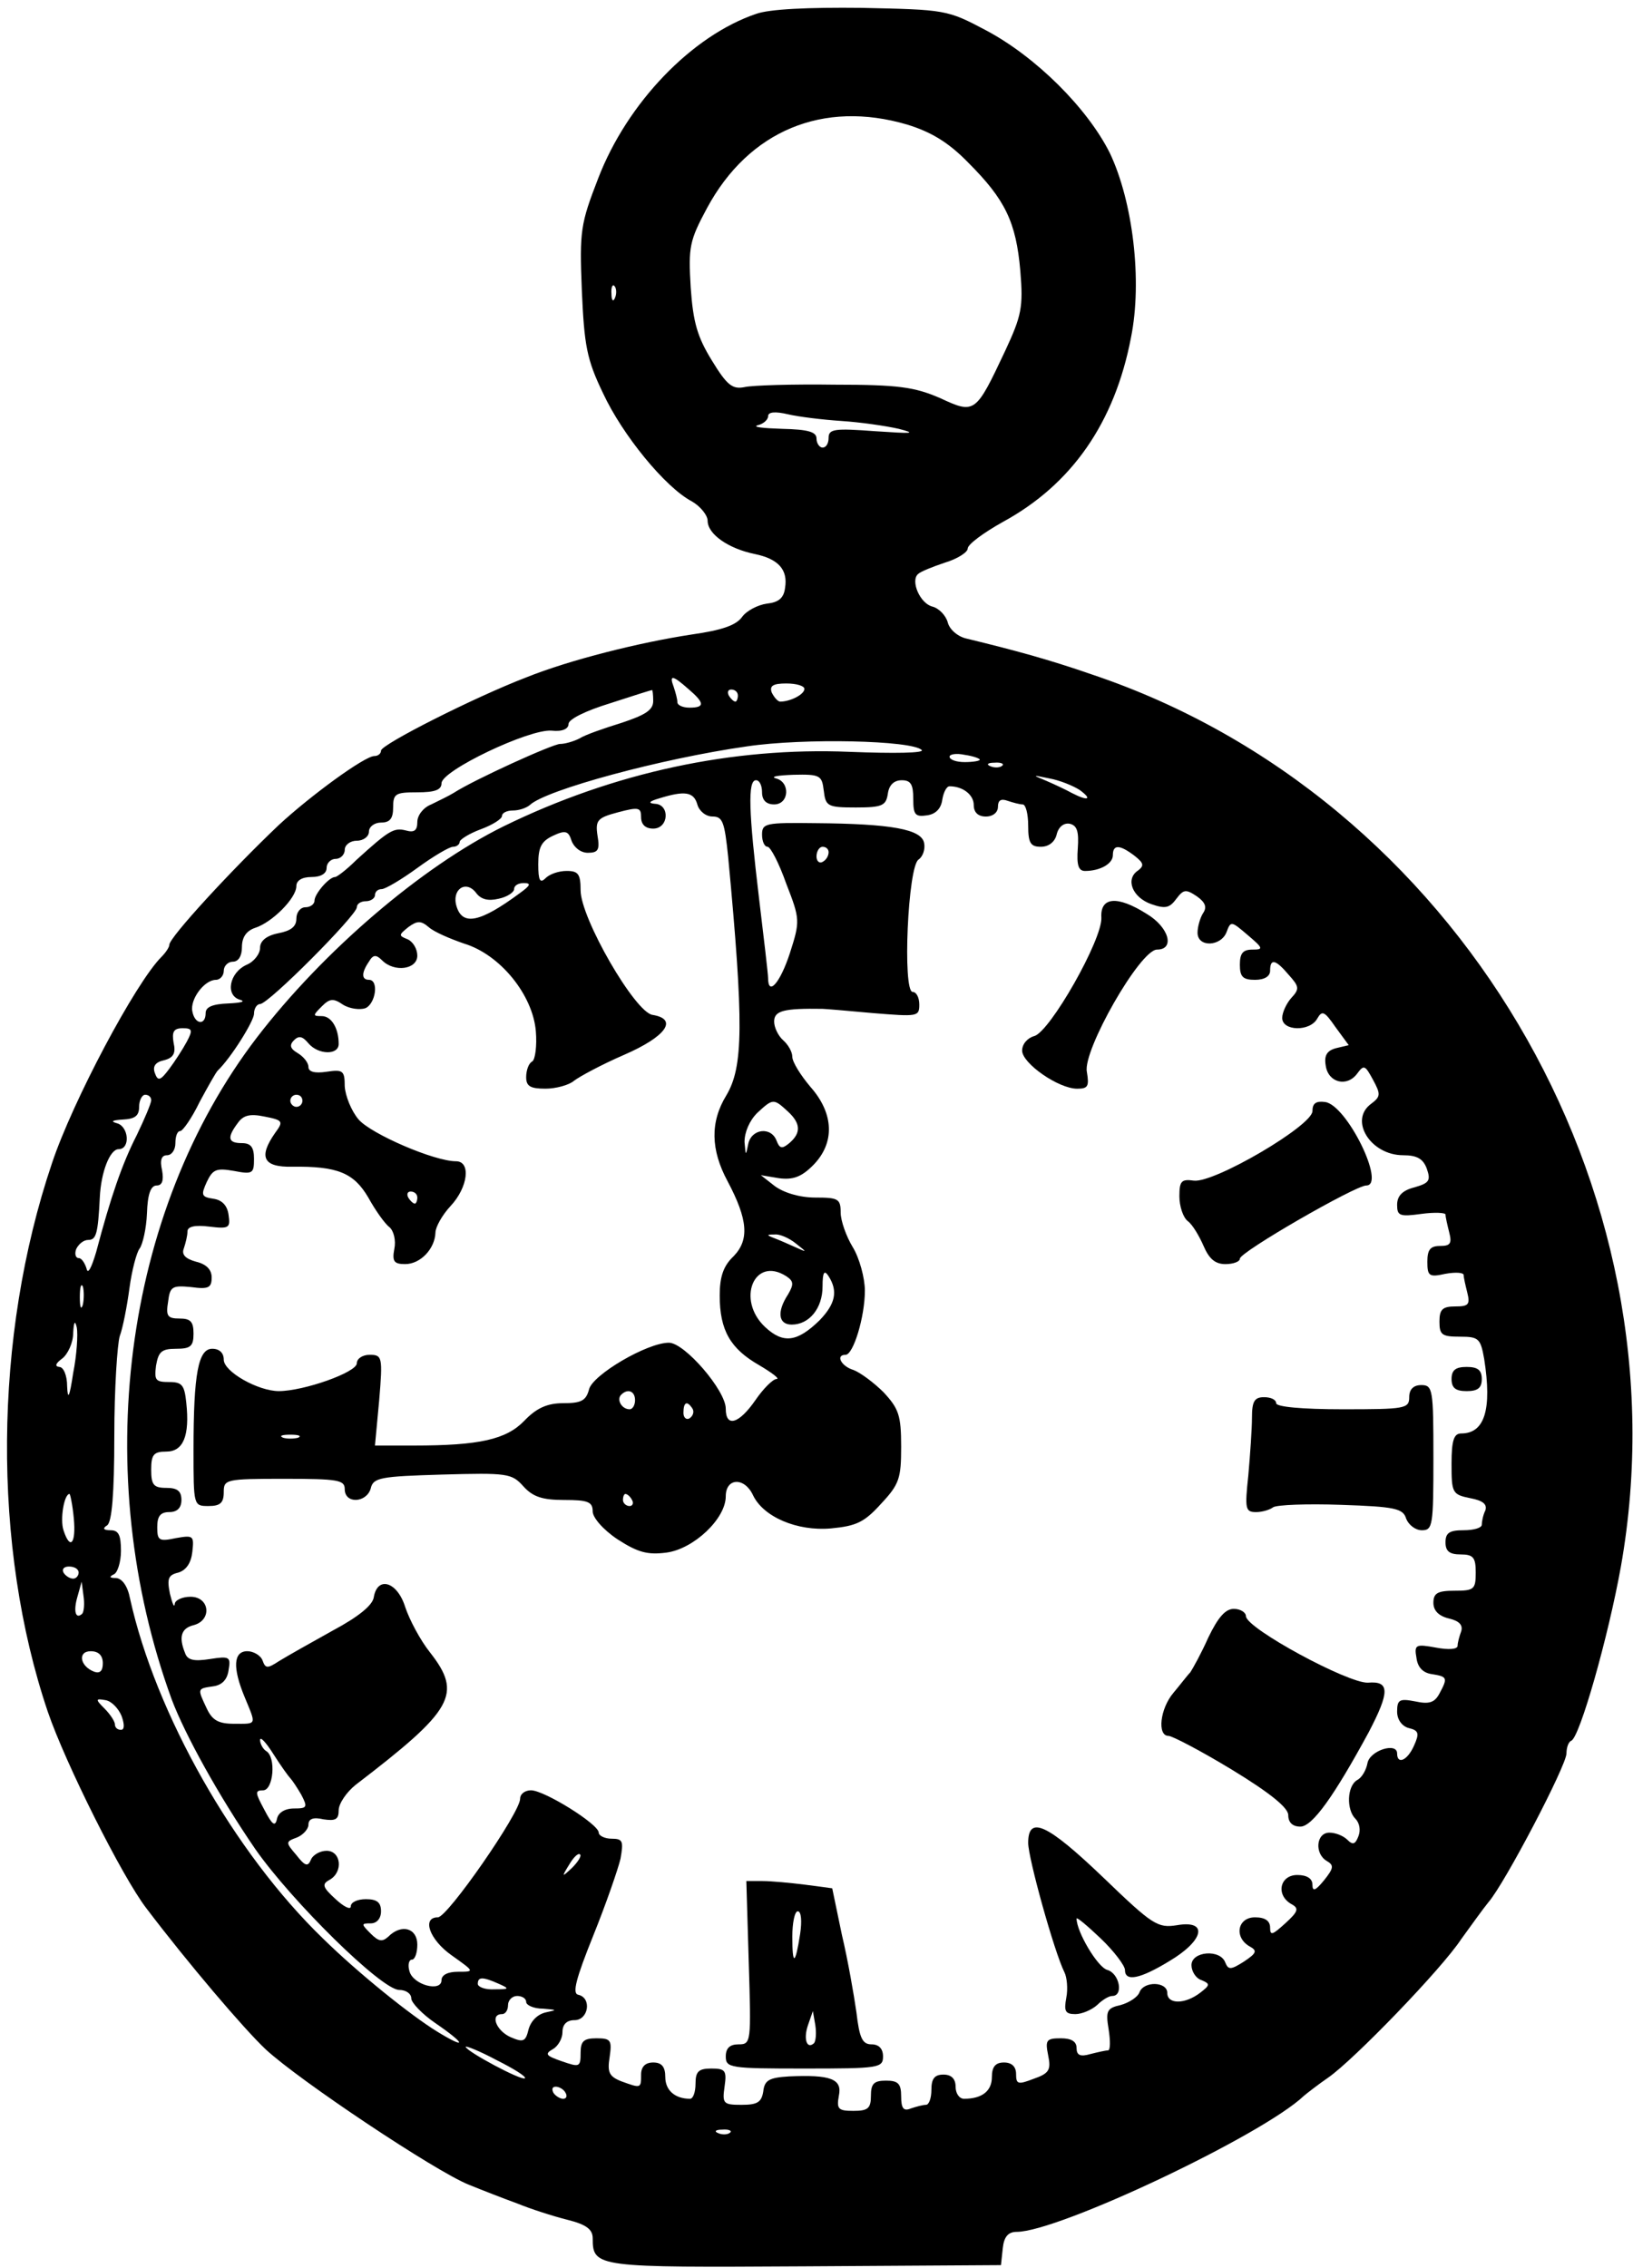 <?xml version="1.0" standalone="no"?>
<!DOCTYPE svg PUBLIC "-//W3C//DTD SVG 20010904//EN"
 "http://www.w3.org/TR/2001/REC-SVG-20010904/DTD/svg10.dtd">
<svg version="1.0" xmlns="http://www.w3.org/2000/svg"
 width="270pt" height="375pt" viewBox="0 0 270 375"
 preserveAspectRatio="xMidYMid meet">
<g transform="translate(0,375) scale(0.1,-0.1)"
fill="#000000" stroke="none">
<path d="M1250 3727 c-106 -36 -213 -147 -261 -272 -29 -75 -31 -86 -27 -185
4 -91 8 -114 35 -170 32 -69 103 -156 147 -179 14 -8 26 -23 26 -32 0 -22 34
-46 78 -55 39 -8 55 -26 50 -56 -2 -17 -11 -24 -30 -26 -15 -2 -34 -12 -41
-22 -10 -14 -34 -22 -83 -29 -86 -13 -202 -42 -274 -71 -86 -33 -240 -111
-240 -121 0 -5 -5 -9 -11 -9 -16 0 -105 -65 -158 -114 -79 -75 -181 -186 -181
-198 0 -4 -6 -13 -13 -20 -43 -43 -147 -239 -181 -341 -97 -287 -99 -635 -7
-907 29 -85 123 -273 163 -325 69 -91 161 -199 197 -233 56 -52 281 -202 336
-224 22 -9 58 -23 80 -31 22 -9 59 -21 83 -27 32 -8 42 -16 42 -31 0 -48 7
-48 351 -46 l324 2 3 28 c2 19 9 27 23 27 69 0 407 160 475 225 6 5 24 19 40
30 42 29 188 180 220 229 16 22 36 50 45 61 27 31 129 226 129 246 0 9 3 19 8
21 14 6 61 171 82 288 111 627 -272 1273 -875 1475 -72 25 -128 40 -206 59
-15 3 -29 15 -32 27 -3 11 -14 23 -25 26 -21 5 -37 43 -24 54 4 4 24 12 45 19
20 6 37 17 37 23 0 7 26 26 58 44 114 62 185 164 212 305 19 94 3 225 -35 305
-37 74 -122 159 -205 203 -64 34 -67 34 -205 37 -89 1 -153 -2 -175 -10z m250
-183 c39 -12 68 -29 101 -63 61 -61 79 -98 86 -179 5 -60 2 -74 -25 -132 -49
-104 -50 -105 -108 -78 -42 18 -68 22 -174 22 -69 1 -136 -1 -149 -4 -20 -4
-29 3 -54 44 -24 39 -31 63 -35 121 -4 67 -2 77 27 131 69 128 192 179 331
138z m-483 -286 c-3 -8 -6 -5 -6 6 -1 11 2 17 5 13 3 -3 4 -12 1 -19z m374
-204 c31 -2 73 -8 95 -13 31 -8 22 -8 -38 -4 -68 5 -78 4 -78 -11 0 -9 -4 -16
-10 -16 -5 0 -10 7 -10 15 0 11 -14 15 -57 16 -32 1 -50 3 -40 6 9 2 17 9 17
15 0 7 12 8 33 3 17 -4 57 -9 88 -11z m-253 -443 c27 -23 28 -31 2 -31 -11 0
-20 4 -20 9 0 5 -3 16 -6 25 -8 21 -2 20 24 -3z m192 0 c0 -9 -23 -21 -40 -21
-4 0 -10 7 -14 15 -4 11 2 15 24 15 17 0 30 -4 30 -9z m-250 -20 c0 -15 -13
-23 -52 -36 -29 -9 -61 -20 -70 -26 -10 -5 -24 -9 -32 -9 -12 0 -142 -59 -176
-81 -8 -5 -25 -13 -37 -19 -13 -5 -23 -18 -23 -29 0 -14 -5 -18 -19 -14 -20 5
-28 0 -82 -49 -16 -16 -32 -28 -35 -28 -10 0 -34 -28 -34 -39 0 -6 -7 -11 -15
-11 -8 0 -15 -8 -15 -19 0 -13 -9 -20 -30 -24 -20 -4 -30 -13 -30 -24 0 -10
-10 -23 -22 -28 -29 -13 -36 -51 -11 -58 10 -3 1 -5 -19 -6 -27 -1 -38 -6 -38
-16 0 -21 -18 -19 -22 3 -4 20 20 52 39 52 7 0 13 7 13 15 0 8 7 15 15 15 9 0
15 9 15 24 0 16 7 27 22 32 28 9 68 49 68 69 0 9 9 15 25 15 16 0 25 6 25 15
0 8 7 15 15 15 8 0 15 7 15 15 0 8 9 15 20 15 11 0 20 7 20 15 0 8 9 15 20 15
15 0 20 7 20 25 0 23 4 25 40 25 29 0 40 4 40 15 0 21 145 90 182 87 18 -2 28
3 28 11 0 8 29 22 68 34 37 12 68 22 70 22 1 1 2 -8 2 -18z m140 9 c0 -5 -2
-10 -4 -10 -3 0 -8 5 -11 10 -3 6 -1 10 4 10 6 0 11 -4 11 -10z m304 -90 c5
-5 -44 -6 -120 -3 -193 8 -389 -34 -571 -123 -136 -67 -299 -207 -408 -349
-222 -290 -277 -722 -141 -1095 22 -58 77 -158 138 -247 60 -86 209 -233 238
-233 11 0 20 -6 20 -14 0 -7 18 -26 40 -41 51 -35 52 -44 3 -14 -44 27 -131
97 -189 154 -147 142 -277 372 -319 562 -4 21 -13 33 -23 34 -11 0 -12 2 -4 6
6 2 12 20 12 39 0 26 -4 34 -17 34 -12 0 -14 3 -6 8 8 5 12 52 12 148 0 78 5
152 9 165 5 13 12 49 16 79 4 30 12 60 17 66 5 7 11 33 12 58 1 31 6 46 16 46
9 0 12 8 9 25 -4 17 -1 25 8 25 8 0 14 9 14 20 0 11 3 20 8 20 4 0 19 21 32
48 14 26 27 49 30 52 22 21 60 82 60 94 0 9 5 16 10 16 14 0 160 147 160 160
0 6 7 10 15 10 8 0 15 5 15 10 0 6 5 10 11 10 6 0 33 16 59 35 26 19 53 35 59
35 6 0 11 4 11 8 0 4 16 14 35 21 19 7 35 17 35 22 0 5 8 9 18 9 10 0 22 4 28
9 26 25 218 77 359 97 94 14 273 10 289 -6z m96 -16 c0 -2 -11 -4 -25 -4 -14
0 -25 4 -25 9 0 4 11 6 25 3 14 -2 25 -6 25 -8z m37 -10 c-3 -3 -12 -4 -19 -1
-8 3 -5 6 6 6 11 1 17 -2 13 -5z m-295 -41 c3 -26 6 -28 53 -28 44 0 50 3 53
23 2 14 10 22 23 22 15 0 19 -7 19 -31 0 -26 3 -30 23 -27 14 2 23 11 25 26 2
12 7 22 12 22 22 0 40 -14 40 -31 0 -12 7 -19 20 -19 12 0 20 7 20 16 0 11 5
14 16 10 9 -3 20 -6 25 -6 5 0 9 -16 9 -35 0 -29 4 -35 21 -35 13 0 23 8 26
20 3 13 12 20 22 18 12 -3 15 -13 13 -41 -2 -27 1 -37 12 -37 25 0 46 12 46
26 0 18 11 18 36 -1 15 -12 16 -16 6 -24 -22 -14 -10 -45 22 -56 23 -8 30 -6
41 9 12 16 16 16 34 4 14 -10 17 -18 10 -28 -5 -8 -9 -23 -9 -32 0 -25 39 -23
48 1 7 19 8 18 35 -5 26 -22 26 -24 8 -24 -16 0 -21 -6 -21 -25 0 -20 5 -25
25 -25 16 0 25 6 25 15 0 21 9 19 31 -7 17 -19 18 -23 4 -38 -8 -9 -15 -24
-15 -33 0 -22 46 -23 58 -1 8 14 12 12 30 -14 l22 -30 -21 -5 c-15 -4 -20 -12
-17 -29 4 -28 35 -36 52 -13 11 15 13 14 26 -10 13 -24 13 -28 -3 -40 -37 -27
-1 -85 53 -85 23 0 33 -6 39 -22 7 -20 4 -24 -20 -31 -20 -5 -29 -14 -29 -29
0 -18 4 -20 40 -15 22 3 40 2 40 -1 0 -4 3 -17 6 -29 5 -19 2 -23 -15 -23 -16
0 -21 -6 -21 -26 0 -24 3 -26 30 -20 17 3 30 2 30 -2 0 -4 3 -17 6 -29 5 -20
2 -23 -20 -23 -21 0 -26 -5 -26 -25 0 -22 4 -25 34 -25 31 0 34 -3 40 -37 13
-83 1 -123 -38 -123 -12 0 -16 -11 -16 -50 0 -48 1 -51 31 -57 21 -4 28 -10
25 -20 -4 -8 -6 -19 -6 -24 0 -5 -13 -9 -30 -9 -23 0 -30 -4 -30 -20 0 -15 7
-20 25 -20 21 0 25 -5 25 -30 0 -28 -3 -30 -35 -30 -28 0 -35 -4 -35 -20 0
-13 9 -22 26 -26 17 -4 23 -11 20 -21 -3 -8 -6 -19 -6 -24 0 -6 -15 -7 -36 -3
-33 6 -36 5 -32 -17 2 -16 11 -25 26 -27 25 -4 26 -6 12 -32 -8 -15 -17 -18
-40 -13 -26 5 -30 3 -30 -17 0 -13 8 -24 19 -27 17 -4 18 -9 9 -29 -11 -25
-28 -32 -28 -13 0 19 -45 5 -49 -16 -2 -11 -9 -24 -17 -28 -17 -10 -18 -49 -3
-64 7 -7 9 -19 5 -29 -5 -13 -9 -15 -18 -6 -7 7 -20 12 -30 12 -22 0 -25 -35
-4 -47 12 -7 11 -12 -5 -32 -14 -17 -19 -19 -19 -7 0 10 -9 16 -25 16 -29 0
-36 -33 -10 -48 13 -7 12 -12 -10 -32 -21 -19 -25 -21 -25 -7 0 11 -8 17 -25
17 -29 0 -35 -33 -9 -48 13 -7 12 -11 -9 -25 -22 -14 -26 -14 -31 -2 -8 23
-56 19 -56 -4 0 -10 7 -22 17 -25 14 -6 14 -8 -3 -21 -25 -19 -54 -19 -54 0 0
19 -39 20 -46 1 -3 -8 -17 -17 -31 -21 -23 -5 -25 -10 -20 -40 3 -19 3 -35 -1
-35 -4 0 -17 -3 -29 -6 -17 -5 -23 -2 -23 10 0 11 -9 16 -26 16 -24 0 -26 -3
-21 -28 5 -24 2 -30 -24 -39 -26 -10 -29 -9 -29 8 0 12 -7 19 -20 19 -14 0
-20 -7 -20 -24 0 -23 -16 -36 -46 -36 -8 0 -14 9 -14 20 0 13 -7 20 -20 20
-15 0 -20 -7 -20 -25 0 -14 -4 -25 -9 -25 -5 0 -16 -3 -25 -6 -12 -5 -16 0
-16 20 0 21 -5 26 -25 26 -20 0 -25 -5 -25 -25 0 -21 -5 -25 -29 -25 -25 0
-28 3 -24 25 6 28 -14 35 -82 32 -33 -2 -41 -6 -43 -25 -3 -18 -10 -22 -36
-22 -30 0 -32 2 -28 30 4 27 1 30 -22 30 -21 0 -26 -5 -26 -25 0 -14 -4 -25
-9 -25 -25 0 -41 14 -41 36 0 17 -6 24 -20 24 -13 0 -20 -7 -20 -20 0 -23 0
-23 -33 -11 -20 8 -23 15 -19 40 4 28 2 31 -22 31 -21 0 -26 -5 -26 -24 0 -24
-2 -24 -31 -14 -26 9 -29 12 -15 20 9 5 16 18 16 28 0 13 7 20 20 20 23 0 29
37 6 42 -10 2 -4 26 25 98 21 52 41 110 45 127 5 29 4 33 -15 33 -11 0 -21 5
-21 10 0 14 -90 70 -112 70 -10 0 -18 -6 -18 -14 0 -23 -120 -196 -136 -196
-27 0 -14 -37 23 -63 38 -27 38 -27 10 -27 -16 0 -27 -5 -27 -14 0 -20 -47 -8
-53 15 -3 10 -1 19 4 19 5 0 9 11 9 25 0 27 -26 35 -48 13 -10 -9 -16 -8 -29
5 -16 16 -16 17 0 17 10 0 17 8 17 20 0 15 -7 20 -25 20 -14 0 -25 -5 -25 -12
0 -6 -11 -1 -25 12 -22 20 -23 25 -10 32 23 13 19 48 -5 48 -11 0 -23 -7 -26
-15 -5 -12 -10 -10 -24 8 -18 21 -18 22 1 29 10 4 19 14 19 21 0 10 8 13 25 9
20 -3 25 0 25 15 0 11 13 30 28 42 162 124 177 150 123 219 -16 20 -34 54 -41
75 -13 42 -46 52 -52 16 -2 -13 -25 -32 -68 -55 -36 -20 -75 -42 -88 -50 -20
-13 -23 -13 -28 1 -3 8 -15 15 -25 15 -23 0 -25 -27 -4 -77 19 -46 20 -43 -18
-43 -26 0 -36 6 -45 25 -16 34 -16 33 11 37 14 2 23 11 25 27 4 22 1 23 -31
18 -26 -4 -37 -2 -41 10 -11 27 -6 41 14 46 31 8 27 47 -5 47 -14 0 -26 -6
-26 -12 -1 -7 -4 1 -8 17 -5 25 -3 31 14 35 13 4 21 16 23 34 3 27 2 28 -27
23 -28 -6 -31 -4 -31 18 0 18 5 25 20 25 13 0 20 7 20 20 0 15 -7 20 -25 20
-21 0 -25 5 -25 30 0 25 4 30 25 30 28 0 39 26 33 81 -3 29 -7 34 -28 34 -23
0 -25 3 -22 27 4 23 9 28 33 28 24 0 29 4 29 25 0 20 -5 25 -23 25 -20 0 -23
4 -19 28 3 25 7 27 38 24 29 -4 34 -1 34 16 0 13 -9 22 -26 26 -18 5 -24 12
-20 22 3 9 6 21 6 28 0 8 12 11 36 8 33 -4 35 -2 32 19 -2 16 -11 25 -25 27
-20 3 -21 6 -11 28 10 21 16 23 45 18 31 -6 33 -4 33 20 0 19 -5 26 -20 26
-23 0 -25 9 -7 33 9 13 20 16 44 11 31 -6 32 -8 18 -27 -28 -40 -20 -57 28
-56 75 1 102 -10 126 -51 11 -20 27 -43 35 -49 7 -6 11 -22 8 -36 -4 -21 0
-25 18 -25 25 0 49 25 50 52 0 9 11 29 25 44 29 31 34 74 9 74 -36 0 -140 45
-161 69 -12 14 -22 39 -23 55 0 26 -3 28 -30 24 -20 -3 -30 0 -30 8 0 7 -8 17
-18 23 -12 7 -14 13 -6 21 8 8 14 7 24 -5 16 -19 50 -20 50 -1 0 26 -12 46
-28 46 -15 0 -15 1 0 16 13 13 19 14 35 3 11 -7 28 -9 37 -6 17 7 23 47 6 47
-12 0 -13 11 0 30 7 12 12 12 22 2 20 -20 58 -15 58 8 0 11 -7 23 -16 27 -15
6 -15 7 1 20 15 11 21 11 34 0 9 -8 35 -19 58 -27 60 -18 114 -85 119 -145 2
-24 -1 -47 -6 -50 -6 -3 -10 -15 -10 -26 0 -15 7 -19 32 -19 17 0 39 6 47 13
9 7 46 27 83 43 69 30 90 59 47 66 -29 4 -119 160 -119 206 0 27 -4 32 -23 32
-13 0 -28 -5 -35 -12 -9 -9 -12 -4 -12 23 0 28 5 38 24 47 21 10 26 8 31 -8 4
-11 15 -20 27 -20 17 0 20 5 16 28 -4 26 0 30 34 39 34 9 38 8 38 -8 0 -12 7
-19 20 -19 26 0 28 40 3 41 -12 1 -10 4 7 9 42 13 57 11 63 -10 3 -11 14 -20
25 -20 17 0 20 -9 26 -67 26 -276 25 -347 -3 -394 -27 -44 -26 -90 2 -142 34
-64 36 -97 10 -124 -17 -16 -23 -34 -23 -65 0 -58 18 -88 65 -115 22 -13 35
-23 29 -23 -6 0 -22 -16 -35 -35 -27 -39 -49 -46 -49 -14 0 30 -68 109 -94
109 -36 0 -126 -53 -132 -77 -5 -19 -13 -23 -43 -23 -26 0 -44 -8 -64 -29 -30
-31 -74 -41 -183 -41 l-64 0 7 75 c6 72 5 75 -16 75 -11 0 -21 -6 -21 -14 0
-15 -88 -46 -129 -46 -34 0 -91 32 -91 52 0 11 -7 18 -19 18 -23 0 -31 -40
-31 -167 0 -93 0 -93 25 -93 19 0 25 5 25 23 0 21 3 22 100 22 89 0 100 -2
100 -17 0 -25 36 -23 43 1 4 18 16 20 118 23 108 3 115 2 134 -19 16 -18 32
-23 68 -23 39 0 47 -3 47 -19 0 -10 17 -30 41 -46 34 -22 50 -26 81 -22 45 6
98 56 98 93 0 31 31 32 45 2 17 -36 73 -60 129 -55 42 4 55 10 83 41 30 32 33
42 33 94 0 52 -4 63 -29 90 -16 16 -39 33 -50 37 -20 6 -30 25 -13 25 13 0 32
63 32 106 0 21 -9 54 -20 72 -11 18 -20 44 -20 57 0 23 -4 25 -42 25 -26 0
-52 8 -67 19 l-23 18 30 -5 c23 -3 37 2 56 21 37 37 35 86 -4 130 -16 19 -30
41 -30 50 0 8 -7 20 -15 27 -8 7 -15 21 -15 31 0 18 16 22 80 21 3 0 40 -3 83
-7 74 -6 77 -6 77 14 0 12 -5 21 -11 21 -17 0 -8 209 10 219 7 5 11 17 9 27
-4 23 -54 32 -180 33 -82 1 -88 0 -88 -19 0 -11 4 -20 9 -20 5 0 19 -27 31
-61 23 -59 23 -62 6 -115 -16 -49 -36 -72 -36 -41 0 6 -7 66 -15 132 -17 142
-19 195 -5 195 6 0 10 -9 10 -20 0 -13 7 -20 20 -20 25 0 27 37 3 43 -10 3 3
5 29 6 44 1 47 -1 50 -26z m423 1 c22 -16 14 -19 -13 -5 -9 5 -28 14 -42 20
-24 10 -24 10 5 4 17 -3 39 -12 50 -19z m-415 -103 c0 -6 -4 -13 -10 -16 -5
-3 -10 1 -10 9 0 9 5 16 10 16 6 0 10 -4 10 -9z m-546 -77 c15 3 26 11 26 16
0 6 7 10 16 10 13 0 11 -4 -7 -17 -65 -48 -94 -54 -104 -22 -9 28 15 45 32 23
8 -11 20 -14 37 -10z m-515 -236 c-7 -13 -20 -33 -29 -45 -15 -20 -19 -21 -24
-7 -4 11 1 18 15 21 16 4 20 12 16 29 -3 18 0 24 15 24 16 0 17 -3 7 -22z
m-59 -97 c0 -5 -11 -31 -24 -58 -24 -47 -43 -102 -67 -193 -8 -27 -14 -38 -16
-27 -3 9 -8 17 -13 17 -5 0 -7 7 -4 15 4 8 12 15 20 15 13 0 16 10 19 70 2 43
17 80 31 80 20 0 17 38 -3 43 -11 3 -7 5 10 6 20 1 27 6 27 21 0 11 5 20 10
20 6 0 10 -4 10 -9z m250 -1 c0 -5 -4 -10 -10 -10 -5 0 -10 5 -10 10 0 6 5 10
10 10 6 0 10 -4 10 -10z m802 -17 c22 -20 23 -36 3 -53 -12 -10 -16 -9 -21 4
-9 24 -42 20 -47 -6 -4 -20 -4 -19 -6 4 0 16 8 35 21 48 26 24 27 24 50 3z
m-612 -143 c0 -5 -2 -10 -4 -10 -3 0 -8 5 -11 10 -3 6 -1 10 4 10 6 0 11 -4
11 -10z m626 -76 c19 -15 19 -15 -1 -6 -11 5 -27 12 -35 15 -13 5 -13 6 1 6 8
1 24 -6 35 -15z m-16 -54 c12 -8 13 -13 3 -30 -19 -29 -16 -50 6 -50 29 0 51
27 51 63 0 24 3 28 10 17 16 -25 11 -46 -15 -73 -37 -36 -60 -39 -90 -11 -48
45 -18 118 35 84z m-1163 -47 c-3 -10 -5 -4 -5 12 0 17 2 24 5 18 2 -7 2 -21
0 -30z m-16 -113 c-6 -40 -9 -46 -10 -22 0 18 -6 32 -13 32 -8 1 -6 6 5 14 9
7 18 26 18 42 1 19 3 22 6 9 2 -11 0 -45 -6 -75z m929 -45 c0 -8 -4 -15 -9
-15 -13 0 -22 16 -14 24 11 11 23 6 23 -9z m95 -14 c3 -5 1 -12 -5 -16 -5 -3
-10 1 -10 9 0 18 6 21 15 7z m-652 -48 c-7 -2 -19 -2 -25 0 -7 3 -2 5 12 5 14
0 19 -2 13 -5z m-371 -133 c4 -42 -6 -54 -17 -20 -6 18 1 60 10 60 1 0 5 -18
7 -40z m923 30 c3 -5 1 -10 -4 -10 -6 0 -11 5 -11 10 0 6 2 10 4 10 3 0 8 -4
11 -10z m-915 -120 c0 -5 -4 -10 -9 -10 -6 0 -13 5 -16 10 -3 6 1 10 9 10 9 0
16 -4 16 -10z m6 -68 c-11 -10 -15 4 -8 28 l7 25 3 -23 c2 -13 1 -26 -2 -30z
m34 -82 c0 -13 -5 -17 -14 -14 -24 9 -28 34 -6 34 13 0 20 -7 20 -20z m31 -87
c5 -14 5 -23 -1 -23 -6 0 -10 4 -10 9 0 5 -8 17 -17 26 -16 16 -15 17 2 14 10
-2 21 -14 26 -26z m279 -103 c3 -3 11 -15 18 -27 11 -21 10 -23 -12 -23 -15 0
-26 -7 -28 -17 -3 -14 -8 -10 -21 15 -15 28 -16 32 -2 32 17 0 22 55 5 65 -5
3 -10 12 -10 18 0 7 10 -4 22 -23 12 -19 25 -37 28 -40z m466 -148 c-17 -16
-18 -16 -5 5 7 12 15 20 18 17 3 -2 -3 -12 -13 -22z m-121 -192 c18 -8 17 -9
-7 -9 -16 -1 -28 4 -28 9 0 12 8 12 35 0z m45 -30 c0 -5 12 -11 28 -11 23 -2
24 -2 5 -6 -14 -3 -25 -14 -29 -28 -5 -21 -9 -22 -30 -13 -24 11 -34 38 -14
38 6 0 10 7 10 15 0 8 7 15 15 15 8 0 15 -4 15 -10z m-2 -126 c-5 -5 -98 45
-98 52 0 2 23 -7 51 -22 28 -14 49 -27 47 -30z m67 -24 c3 -5 2 -10 -4 -10 -5
0 -13 5 -16 10 -3 6 -2 10 4 10 5 0 13 -4 16 -10z m272 -66 c-3 -3 -12 -4 -19
-1 -8 3 -5 6 6 6 11 1 17 -2 13 -5z"/>
<path d="M1821 2233 c2 -36 -85 -189 -111 -196 -11 -3 -20 -13 -20 -24 0 -21
60 -63 91 -63 18 0 20 4 16 28 -7 35 88 202 116 202 30 0 20 37 -17 59 -49 31
-77 28 -75 -6z"/>
<path d="M2170 1913 c0 -24 -162 -119 -196 -115 -21 3 -24 -1 -24 -26 0 -16 6
-35 14 -41 8 -6 19 -25 26 -41 9 -21 19 -30 36 -30 13 0 24 4 24 9 0 11 191
121 209 121 33 0 -32 133 -68 138 -15 2 -21 -2 -21 -15z"/>
<path d="M2400 1470 c0 -15 7 -20 25 -20 18 0 25 5 25 20 0 15 -7 20 -25 20
-18 0 -25 -5 -25 -20z"/>
<path d="M2330 1440 c0 -19 -7 -20 -110 -20 -67 0 -110 4 -110 10 0 6 -9 10
-20 10 -16 0 -20 -7 -20 -34 0 -18 -3 -61 -6 -95 -6 -56 -5 -61 13 -61 10 0
23 4 28 8 6 4 56 6 112 4 90 -3 103 -6 108 -23 4 -10 15 -19 26 -19 18 0 19 8
19 120 0 113 -1 120 -20 120 -13 0 -20 -7 -20 -20z"/>
<path d="M1998 1043 c-12 -27 -26 -52 -30 -58 -5 -5 -17 -21 -28 -34 -22 -26
-27 -71 -8 -71 6 0 54 -25 105 -56 64 -39 93 -63 93 -75 0 -12 7 -19 20 -19
20 0 56 51 113 156 35 67 35 85 -1 82 -32 -2 -202 90 -202 110 0 6 -9 12 -20
12 -14 0 -26 -14 -42 -47z"/>
<path d="M1700 703 c0 -25 43 -180 60 -214 4 -8 6 -27 3 -42 -4 -22 -2 -27 15
-27 11 0 27 7 36 15 8 8 19 15 25 15 19 0 12 37 -8 43 -16 4 -51 63 -51 85 0
3 18 -12 40 -33 22 -21 40 -45 40 -52 0 -20 25 -15 74 15 57 34 64 68 12 59
-32 -5 -40 0 -122 79 -93 89 -124 103 -124 57z"/>
<path d="M1238 505 c4 -132 4 -135 -17 -135 -14 0 -21 -6 -21 -20 0 -19 7 -20
130 -20 123 0 130 1 130 20 0 13 -7 20 -19 20 -15 0 -20 10 -25 53 -4 28 -14
86 -24 128 l-16 77 -45 6 c-24 3 -56 6 -70 6 l-27 0 4 -135z m85 48 c-8 -52
-13 -54 -13 -5 0 23 4 42 9 42 6 0 7 -17 4 -37z m23 -181 c-12 -11 -18 7 -10
30 l8 23 4 -23 c2 -13 1 -26 -2 -30z"/>
</g>
</svg>
